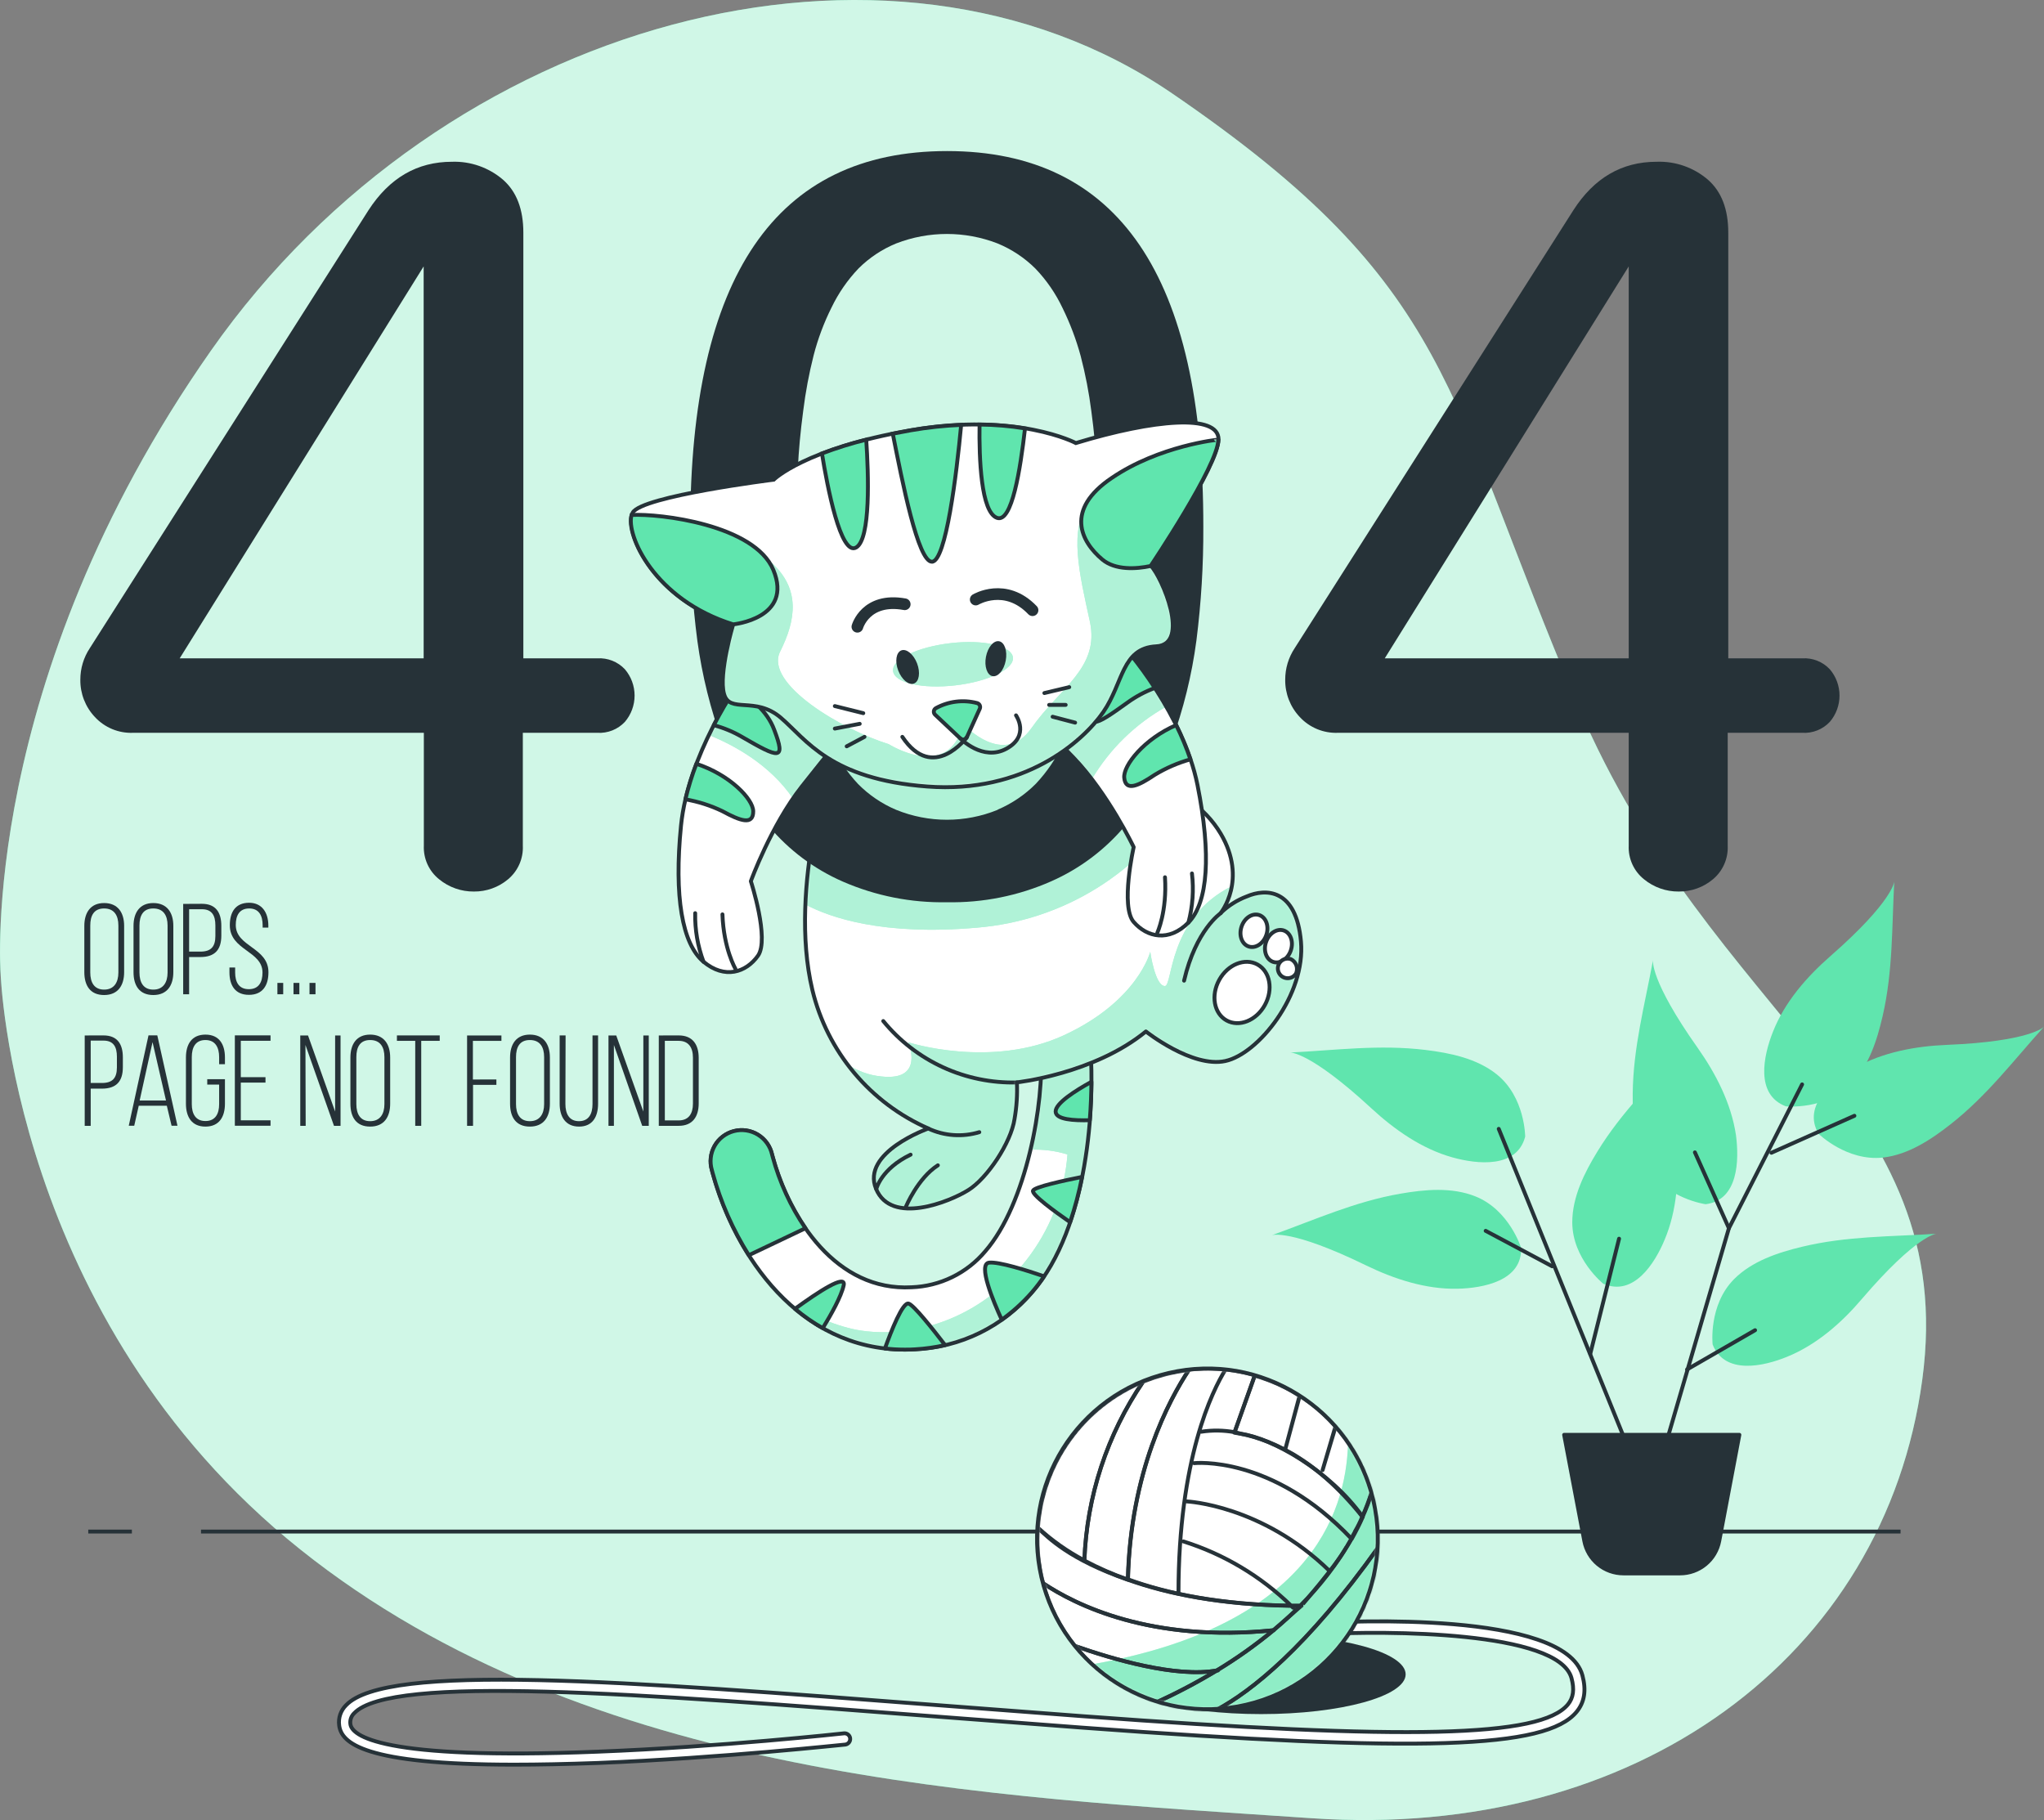 <svg width="584" height="520" viewBox="0 0 584 520" fill="none" xmlns="http://www.w3.org/2000/svg">
<rect x="0" y="0" width="584" height="520" fill="#808080" stroke="none"/>
<g clip-path="url(#clip0_17993_1389)">
<path d="M0.178 278.108C0.178 278.108 3.358 376.862 85.793 442.69C168.227 508.517 282.489 513.232 374.98 519.497C467.471 525.762 538.504 473.388 549.212 394.243C559.921 315.098 489.323 291.874 450.905 201.762C412.487 111.651 415.939 82.067 334.85 26.662C253.76 -28.742 126.793 5.273 60.258 100.208C-6.277 195.144 0.178 278.108 0.178 278.108Z" fill="#60E5AE"/>
<path opacity="0.7" d="M0.178 278.108C0.178 278.108 3.358 376.862 85.793 442.69C168.227 508.517 282.489 513.232 374.98 519.497C467.471 525.762 538.504 473.388 549.212 394.243C559.921 315.098 489.323 291.874 450.905 201.762C412.487 111.651 415.939 82.067 334.85 26.662C253.76 -28.742 126.793 5.273 60.258 100.208C-6.277 195.144 0.178 278.108 0.178 278.108Z" fill="white"/>
<path d="M37.68 437.58H25.219" stroke="#263238" stroke-width="1.11" stroke-miterlimit="10"/>
<path d="M543.014 437.58H57.43" stroke="#263238" stroke-width="1.11" stroke-miterlimit="10"/>
<path d="M360.314 489.736C383.123 489.736 401.613 484.65 401.613 478.376C401.613 472.101 383.123 467.015 360.314 467.015C337.506 467.015 319.016 472.101 319.016 478.376C319.016 484.65 337.506 489.736 360.314 489.736Z" fill="#263238"/>
<path d="M146.861 504.182C103.877 504.182 97.531 497.972 96.906 492.957C96.764 491.913 96.867 490.85 97.206 489.852C97.546 488.854 98.113 487.949 98.863 487.209C110.441 475.06 177.166 480.197 269.494 487.304C282.377 488.296 295.695 489.315 309.352 490.334C402.645 497.265 440.206 496.368 447.966 486.991C449.543 485.075 449.869 482.683 448.999 479.449C445.303 465.928 395.891 465.86 377.178 466.92C376.75 466.942 376.33 466.795 376.009 466.51C375.689 466.225 375.494 465.826 375.466 465.398C375.453 465.186 375.482 464.974 375.552 464.773C375.622 464.573 375.73 464.389 375.872 464.231C376.013 464.073 376.185 463.944 376.376 463.853C376.568 463.762 376.776 463.709 376.988 463.699C384.149 463.278 447.069 460.111 452.111 478.647C453.266 482.914 452.736 486.325 450.453 489.098C441.742 499.67 406.083 500.798 309.121 493.596C295.45 492.577 282.132 491.557 269.249 490.565C181.243 483.771 111.718 478.43 101.2 489.478C100.784 489.873 100.469 490.361 100.279 490.902C100.09 491.444 100.033 492.022 100.113 492.59C100.507 495.797 108.267 502.959 170.779 500.472C205.745 499.113 240.874 495.267 241.227 495.227C241.637 495.21 242.037 495.349 242.347 495.616C242.658 495.883 242.855 496.258 242.9 496.665C242.945 497.072 242.834 497.481 242.589 497.809C242.344 498.138 241.984 498.361 241.581 498.434C241.227 498.434 205.989 502.293 170.915 503.693C161.891 504.019 153.901 504.182 146.861 504.182Z" fill="white" stroke="#263238" stroke-width="1.11" stroke-miterlimit="10"/>
<path d="M355.983 487.07C382.162 480.988 398.454 454.835 392.372 428.656C386.289 402.477 360.136 386.185 333.956 392.268C307.777 398.35 291.486 424.503 297.568 450.682C303.65 476.861 329.804 493.153 355.983 487.07Z" fill="white"/>
<mask id="mask0_17993_1389" style="mask-type:luminance" maskUnits="userSpaceOnUse" x="296" y="390" width="98" height="99">
<path d="M355.983 487.07C382.162 480.988 398.454 454.835 392.372 428.656C386.289 402.477 360.136 386.185 333.956 392.268C307.777 398.35 291.486 424.503 297.568 450.682C303.65 476.861 329.804 493.153 355.983 487.07Z" fill="white"/>
</mask>
<g mask="url(#mask0_17993_1389)">
<path d="M344.957 488.35C353.813 488.356 362.503 485.944 370.089 481.375C377.675 476.806 383.871 470.253 388.007 462.423C392.143 454.592 394.064 445.781 393.561 436.939C393.059 428.098 390.152 419.561 385.155 412.25C384.625 433.449 372.925 464.746 312.07 475.508C321.029 483.771 332.77 488.356 344.957 488.35Z" fill="#60E5AE"/>
<path opacity="0.3" d="M344.957 488.35C353.813 488.356 362.503 485.944 370.089 481.375C377.675 476.806 383.871 470.253 388.007 462.423C392.143 454.592 394.064 445.781 393.561 436.939C393.059 428.098 390.152 419.561 385.155 412.25C384.625 433.449 372.925 464.746 312.07 475.508C321.029 483.771 332.77 488.356 344.957 488.35Z" fill="white"/>
<path d="M368.901 458.766C360.223 450.324 349.685 444.035 338.135 440.407M368.901 458.766H371.483C377.211 453.088 382.143 446.661 386.147 439.659C363.357 415.579 341.192 418.039 341.192 418.039C341.192 418.039 363.425 415.579 386.215 439.686C387.465 437.444 388.511 435.338 389.367 433.395C379.882 420.104 363.547 411.04 354.782 409.681L352.743 409.192M368.901 458.766C348.884 458.481 333.664 455.382 322.289 451.238C323.023 420.498 333.99 400.019 339.725 391.349C341.552 391.137 343.389 391.028 345.228 391.023C346.9 391.023 348.531 391.118 350.161 391.267M352.743 409.192C349.602 408.621 346.387 408.575 343.231 409.056M352.743 409.192L358.546 392.884C355.804 392.101 352.998 391.56 350.161 391.267M350.161 391.267C346.397 397.342 336.708 416.748 336.708 455.246M379.895 448.859C360.517 429.97 339.127 428.978 339.127 428.978" stroke="#263238" stroke-width="1.11" stroke-linecap="round" stroke-linejoin="round"/>
<path d="M322.235 451.319C322.969 420.58 333.936 400.1 339.671 391.43C335.184 391.934 330.788 393.059 326.611 394.773C316.312 409.883 310.494 427.596 309.828 445.87C313.819 448 317.967 449.822 322.235 451.319Z" stroke="#263238" stroke-width="1.11" stroke-linecap="round" stroke-linejoin="round"/>
<path d="M326.607 394.733C318.203 398.197 310.935 403.943 305.623 411.319C300.312 418.696 297.168 427.411 296.547 436.479C300.548 440.159 305.011 443.302 309.824 445.829C310.49 427.555 316.308 409.842 326.607 394.733Z" stroke="#263238" stroke-width="1.11" stroke-linecap="round" stroke-linejoin="round"/>
<path d="M389.298 433.395C390.357 431.054 391.265 428.649 392.016 426.192C389.984 419.261 386.443 412.866 381.647 407.466L377.883 420.023L381.579 407.466C378.578 404.099 375.125 401.163 371.319 398.742L367.174 414.247L371.346 398.809C367.367 396.264 363.036 394.318 358.49 393.034L352.688 409.341C361.575 410.619 375.314 415.851 389.298 433.395Z" stroke="#263238" stroke-width="1.11" stroke-linecap="round" stroke-linejoin="round"/>
<path d="M347.644 477.261C353.305 473.837 358.706 469.999 363.802 465.778C366.588 463.441 371.697 458.807 371.86 458.807C371.697 458.807 381.455 447.799 384.689 442.051C384.689 442.133 386.129 439.768 386.048 439.686C385.966 439.605 387.217 437.634 387.135 437.553C387.927 436.221 388.618 434.831 389.201 433.395C390.26 431.054 391.168 428.649 391.919 426.192C393.216 430.633 393.875 435.236 393.876 439.863C393.876 440.624 393.876 441.276 393.876 441.983C373.328 470.833 357.496 483.2 347.549 488.622C346.733 488.622 345.918 488.622 345.089 488.622C340.106 488.623 335.152 487.862 330.398 486.366C336.318 483.666 342.076 480.626 347.644 477.261ZM347.644 477.261H347.997" stroke="#263238" stroke-width="1.11" stroke-linecap="round" stroke-linejoin="round"/>
<path d="M393.878 441.983C373.331 470.834 357.499 483.2 347.633 488.5C359.747 487.89 371.198 482.785 379.75 474.183C388.302 465.581 393.339 454.1 393.878 441.983Z" stroke="#263238" stroke-width="1.11" stroke-linecap="round" stroke-linejoin="round"/>
<path d="M307.07 470.249C313.1 477.829 321.252 483.44 330.485 486.366C336.404 483.667 342.162 480.627 347.73 477.261C336.125 479.409 317.969 474.081 307.07 470.249Z" stroke="#263238" stroke-width="1.11" stroke-linecap="round" stroke-linejoin="round"/>
<path d="M347.728 477.261C353.39 473.837 358.791 469.999 363.887 465.778C328.839 469.366 307.218 458.508 298.031 452.338C299.765 458.872 302.843 464.972 307.068 470.249C317.967 474.081 336.123 479.409 347.728 477.261Z" stroke="#263238" stroke-width="1.11" stroke-linecap="round" stroke-linejoin="round"/>
<path d="M368.901 458.793H371.483C369.186 461.104 366.672 463.441 363.887 465.778C328.839 469.366 307.218 458.508 298.031 452.365C296.959 448.294 296.416 444.101 296.414 439.89C296.414 438.762 296.468 437.662 296.55 436.547C299.513 439.333 305.533 445.557 322.234 451.346C333.663 455.41 348.884 458.508 368.901 458.793ZM368.901 458.793C369.091 458.97 369.282 459.147 369.458 459.337" stroke="#263238" stroke-width="1.11" stroke-linecap="round" stroke-linejoin="round"/>
</g>
<path d="M355.983 487.07C382.162 480.988 398.454 454.835 392.372 428.656C386.289 402.477 360.136 386.185 333.956 392.268C307.777 398.35 291.486 424.503 297.568 450.682C303.65 476.861 329.804 493.153 355.983 487.07Z" stroke="#263238" stroke-width="1.11" stroke-linecap="round" stroke-linejoin="round"/>
<path d="M434.598 356.519C434.598 356.519 431.269 345.715 421.566 341.829C414.771 339.111 407.066 339.845 400.067 341.054C387.048 343.324 375.687 348.501 363.375 352.918C363.375 352.918 368.648 350.975 390.269 361.52C398.232 365.393 407.337 368.41 416.442 368.206C423.74 368.043 434.965 365.95 434.598 356.519Z" fill="#60E5AE"/>
<path d="M435.765 324.76C435.765 324.76 435.765 313.44 427.612 306.931C421.931 302.392 414.294 300.829 407.227 299.973C394.113 298.383 381.733 300.055 368.633 300.721C368.633 300.721 374.245 300.395 391.898 316.729C398.408 322.736 406.249 328.253 415.001 330.685C422.04 332.642 433.374 333.893 435.765 324.76Z" fill="#60E5AE"/>
<path d="M458.066 366.765C458.066 366.765 449.246 359.685 449.219 349.235C449.219 341.965 452.711 335.02 456.421 328.973C463.325 317.694 472.321 309.051 480.991 299.199C480.991 299.199 477.241 303.384 479.062 327.37C479.741 336.203 479.17 345.783 475.623 354.168C472.838 360.908 466.763 370.57 458.066 366.765Z" fill="#60E5AE"/>
<path d="M489.322 384.133C489.322 384.133 488.072 372.894 495.438 365.474C500.548 360.324 507.954 357.878 514.844 356.22C527.7 353.122 540.175 353.353 553.262 352.497C553.262 352.497 547.663 352.809 532.007 371.073C526.245 377.868 519.084 384.187 510.645 387.625C503.918 390.384 492.801 392.925 489.322 384.133Z" fill="#60E5AE"/>
<path d="M487.322 344.057C487.322 344.057 476.111 342.522 470.73 333.566C466.979 327.342 466.422 319.569 466.49 312.476C466.625 299.267 469.914 287.213 472.292 274.316C472.292 274.316 471.219 279.834 485.107 299.47C490.217 306.714 494.62 315.221 495.979 324.244C496.944 331.487 496.686 342.889 487.322 344.057Z" fill="#60E5AE"/>
<path d="M519.587 323.932C519.587 323.932 527.646 331.868 538.028 330.726C545.244 329.897 551.74 325.59 557.312 321.214C567.694 313.06 575.237 303.085 584.002 293.342C584.002 293.342 580.292 297.541 556.252 298.533C547.405 298.9 537.96 300.571 530.038 305.083C523.678 308.643 514.804 315.805 519.587 323.932Z" fill="#60E5AE"/>
<path d="M510.25 316.09C510.25 316.09 521.503 317.218 528.841 309.785C533.951 304.607 536.315 297.187 537.905 290.27C540.868 277.401 540.515 264.913 541.221 251.826C541.221 251.826 540.977 257.425 522.862 273.27C516.203 279.1 509.884 286.33 506.554 294.796C503.85 301.604 501.417 312.747 510.25 316.09Z" fill="#60E5AE"/>
<path d="M470.053 425.635L450.634 377.814L428.211 322.532" stroke="#263238" stroke-width="1.11" stroke-linecap="round" stroke-linejoin="round"/>
<path d="M474.539 417.413L493.972 350.92L514.887 309.826" stroke="#263238" stroke-width="1.11" stroke-linecap="round" stroke-linejoin="round"/>
<path d="M482.016 391.267L501.449 380.056" stroke="#263238" stroke-width="1.11" stroke-linecap="round" stroke-linejoin="round"/>
<path d="M493.974 350.92L484.258 329.245" stroke="#263238" stroke-width="1.11" stroke-linecap="round" stroke-linejoin="round"/>
<path d="M506.117 329.354L529.831 318.795" stroke="#263238" stroke-width="1.11" stroke-linecap="round" stroke-linejoin="round"/>
<path d="M454.367 386.783L462.589 353.91" stroke="#263238" stroke-width="1.11" stroke-linecap="round" stroke-linejoin="round"/>
<path d="M443.475 361.792L424.477 351.667" stroke="#263238" stroke-width="1.11" stroke-linecap="round" stroke-linejoin="round"/>
<path d="M480.03 449.539H463.831C461.183 449.538 458.618 448.613 456.579 446.923C454.54 445.234 453.154 442.886 452.66 440.284L446.898 409.939H496.963L491.214 440.284C490.718 442.887 489.329 445.235 487.288 446.924C485.246 448.614 482.68 449.538 480.03 449.539Z" fill="#263238" stroke="#263238" stroke-width="1.11" stroke-linecap="round" stroke-linejoin="round"/>
<path d="M24.094 264.546C24.094 260.782 25.833 258.009 29.747 258.009C33.661 258.009 35.468 260.727 35.468 264.546V277.755C35.468 281.519 33.729 284.291 29.747 284.291C25.765 284.291 24.094 281.573 24.094 277.755V264.546ZM25.793 277.863C25.793 280.676 26.907 282.742 29.747 282.742C32.587 282.742 33.824 280.676 33.824 277.863V264.437C33.824 261.624 32.682 259.558 29.747 259.558C26.812 259.558 25.793 261.624 25.793 264.437V277.863Z" fill="#263238"/>
<path d="M38.148 264.546C38.148 260.782 39.888 258.009 43.802 258.009C47.715 258.009 49.523 260.727 49.523 264.546V277.755C49.523 281.519 47.783 284.291 43.802 284.291C39.82 284.291 38.148 281.573 38.148 277.755V264.546ZM39.847 277.863C39.847 280.676 40.962 282.742 43.802 282.742C46.642 282.742 47.879 280.676 47.879 277.863V264.437C47.879 261.624 46.737 259.558 43.802 259.558C40.866 259.558 39.847 261.624 39.847 264.437V277.863Z" fill="#263238"/>
<path d="M57.69 258.227C61.686 258.227 63.235 260.741 63.235 264.505V267.318C63.235 271.395 61.346 273.433 57.255 273.433H54.035V284.074H52.336V258.254L57.69 258.227ZM57.255 271.884C60.245 271.884 61.536 270.525 61.536 267.427V264.396C61.536 261.597 60.571 259.776 57.69 259.776H54.035V271.884H57.255Z" fill="#263238"/>
<path d="M76.671 264.464V265.021H75.04V264.355C75.04 261.638 74.007 259.558 71.208 259.558C68.409 259.558 67.362 261.556 67.362 264.274C67.362 270.539 76.698 270.647 76.698 277.782C76.698 281.505 75.081 284.237 71.126 284.237C67.172 284.237 65.555 281.519 65.555 277.782V276.423H67.185V277.863C67.185 280.581 68.245 282.62 71.086 282.62C73.926 282.62 74.999 280.622 74.999 277.863C74.999 271.653 65.663 271.544 65.663 264.355C65.663 260.482 67.362 257.968 71.099 257.928C74.836 257.887 76.671 260.741 76.671 264.464Z" fill="#263238"/>
<path d="M80.916 280.826V284.074H79.258V280.826H80.916Z" fill="#263238"/>
<path d="M85.531 280.826V284.074H83.859V280.826H85.531Z" fill="#263238"/>
<path d="M90.142 280.826V284.074H88.43V280.826H90.142Z" fill="#263238"/>
<path d="M29.557 295.829C33.553 295.829 35.102 298.329 35.102 302.093V304.906C35.102 308.983 33.213 311.035 29.123 311.035H25.915V321.662H24.203V295.842L29.557 295.829ZM29.123 309.418C32.112 309.418 33.403 308.059 33.403 304.947V301.917C33.403 299.117 32.438 297.31 29.557 297.31H25.915V309.418H29.123Z" fill="#263238"/>
<path d="M39.643 315.914L38.352 321.635H36.789L42.429 295.815H44.943L50.705 321.635H49.02L47.661 315.914H39.643ZM39.901 314.432H47.43L43.584 297.745L39.901 314.432Z" fill="#263238"/>
<path d="M64.269 302.134V304.05H62.611V302.025C62.611 299.308 61.551 297.147 58.697 297.147C55.843 297.147 54.797 299.253 54.797 302.025V315.465C54.797 318.183 55.856 320.29 58.697 320.29C61.537 320.29 62.611 318.224 62.611 315.465V309.88H59.213V308.331H64.269V315.343C64.269 319.08 62.638 321.88 58.697 321.88C54.756 321.88 53.125 319.08 53.125 315.343V302.134C53.125 298.411 54.742 295.598 58.697 295.598C62.651 295.598 64.269 298.411 64.269 302.134Z" fill="#263238"/>
<path d="M75.853 307.76V309.309H68.8V320.086H77.294V321.635H67.102V295.815H77.294V297.364H68.8V307.76H75.853Z" fill="#263238"/>
<path d="M87.338 321.662H85.789V295.842H88.004L95.75 317.585V295.842H97.299V321.662H95.424L87.27 298.56L87.338 321.662Z" fill="#263238"/>
<path d="M100.117 302.134C100.117 298.37 101.843 295.598 105.757 295.598C109.671 295.598 111.478 298.316 111.478 302.134V315.343C111.478 319.107 109.752 321.88 105.757 321.88C101.762 321.88 100.117 319.162 100.117 315.343V302.134ZM101.816 315.465C101.816 318.265 102.917 320.33 105.757 320.33C108.597 320.33 109.834 318.265 109.834 315.465V302.025C109.834 299.212 108.692 297.147 105.757 297.147C102.822 297.147 101.816 299.212 101.816 302.025V315.465Z" fill="#263238"/>
<path d="M118.638 321.662V297.378H113.406V295.829H125.637V297.378H120.351V321.662H118.638Z" fill="#263238"/>
<path d="M141.824 308.413V309.962H135.152V321.662H133.453V295.842H143.265V297.391H135.111V308.426L141.824 308.413Z" fill="#263238"/>
<path d="M145.734 302.134C145.734 298.37 147.474 295.598 151.388 295.598C155.301 295.598 157.109 298.316 157.109 302.134V315.343C157.109 319.107 155.369 321.88 151.388 321.88C147.406 321.88 145.734 319.162 145.734 315.343V302.134ZM147.433 315.465C147.433 318.265 148.547 320.33 151.388 320.33C154.228 320.33 155.465 318.265 155.465 315.465V302.025C155.465 299.212 154.323 297.147 151.388 297.147C148.452 297.147 147.433 299.212 147.433 302.025V315.465Z" fill="#263238"/>
<path d="M161.543 315.425C161.543 318.142 162.576 320.33 165.416 320.33C168.256 320.33 169.289 318.197 169.289 315.425V295.829H170.879V315.343C170.879 319.039 169.33 321.88 165.443 321.88C161.556 321.88 159.898 319.039 159.898 315.343V295.829H161.597L161.543 315.425Z" fill="#263238"/>
<path d="M175.401 321.662H173.852V295.842H176.067L183.813 317.585V295.842H185.362V321.662H183.487L175.401 298.56V321.662Z" fill="#263238"/>
<path d="M193.907 295.829C197.902 295.829 199.628 298.438 199.628 302.243V315.234C199.628 319.039 197.902 321.662 193.907 321.662H188.227V295.842L193.907 295.829ZM193.907 320.113C196.788 320.113 197.984 318.156 197.984 315.316V302.175C197.984 299.335 196.774 297.378 193.907 297.378H189.952V320.113H193.907Z" fill="#263238"/>
<path d="M258.505 385.6C228.255 385.6 210.072 358.761 203.617 335.156L203.399 334.327C203.055 333.183 202.946 331.981 203.077 330.793C203.209 329.605 203.578 328.456 204.164 327.414C204.75 326.372 205.54 325.459 206.486 324.73C207.433 324 208.517 323.469 209.674 323.169C210.831 322.868 212.036 322.803 213.218 322.979C214.4 323.155 215.535 323.567 216.554 324.192C217.573 324.816 218.456 325.64 219.149 326.613C219.843 327.586 220.333 328.689 220.59 329.857L220.753 330.468C225.659 348.433 239.018 368.967 260.449 367.785C264.478 367.642 268.432 366.655 272.056 364.887C275.679 363.12 278.892 360.612 281.485 357.525C293.24 344.044 298.499 314.731 297.331 299.946C297.22 298.997 297.302 298.036 297.571 297.12C297.841 296.203 298.292 295.35 298.898 294.612C299.504 293.874 300.253 293.266 301.1 292.823C301.947 292.381 302.874 292.114 303.826 292.038C304.778 291.962 305.736 292.079 306.642 292.382C307.548 292.685 308.384 293.167 309.099 293.8C309.815 294.432 310.395 295.203 310.806 296.065C311.217 296.928 311.45 297.864 311.491 298.818C312.85 315.275 311.056 350.648 294.871 369.198C290.728 374.076 285.621 378.043 279.869 380.849C274.118 383.656 267.848 385.241 261.454 385.505C260.462 385.573 259.47 385.6 258.505 385.6Z" fill="white"/>
<mask id="mask1_17993_1389" style="mask-type:luminance" maskUnits="userSpaceOnUse" x="203" y="292" width="109" height="94">
<path d="M258.505 385.6C228.255 385.6 210.072 358.761 203.617 335.156L203.399 334.327C203.055 333.183 202.946 331.981 203.077 330.793C203.209 329.605 203.578 328.456 204.164 327.414C204.75 326.372 205.54 325.459 206.486 324.73C207.433 324 208.517 323.469 209.674 323.169C210.831 322.868 212.036 322.803 213.218 322.979C214.4 323.155 215.535 323.567 216.554 324.192C217.573 324.816 218.456 325.64 219.149 326.613C219.843 327.586 220.333 328.689 220.59 329.857L220.753 330.468C225.659 348.433 239.018 368.967 260.449 367.785C264.478 367.642 268.432 366.655 272.056 364.887C275.679 363.12 278.892 360.612 281.485 357.525C293.24 344.044 298.499 314.731 297.331 299.946C297.22 298.997 297.302 298.036 297.571 297.12C297.841 296.203 298.292 295.35 298.898 294.612C299.504 293.874 300.253 293.266 301.1 292.823C301.947 292.381 302.874 292.114 303.826 292.038C304.778 291.962 305.736 292.079 306.642 292.382C307.548 292.685 308.384 293.167 309.099 293.8C309.815 294.432 310.395 295.203 310.806 296.065C311.217 296.928 311.45 297.864 311.491 298.818C312.85 315.275 311.056 350.648 294.871 369.198C290.728 374.076 285.621 378.043 279.869 380.849C274.118 383.656 267.848 385.241 261.454 385.505C260.462 385.573 259.47 385.6 258.505 385.6Z" fill="white"/>
</mask>
<g mask="url(#mask1_17993_1389)">
<path d="M303.842 292.295C301.965 292.448 300.224 293.339 299.004 294.774C297.783 296.208 297.182 298.069 297.332 299.946C297.903 307.162 296.938 317.83 294.438 328.484C298.009 328.333 301.58 328.793 304.997 329.843C304.189 340.067 300.598 349.875 294.615 358.204C281.419 376.536 261.633 382.393 246.235 380.192C239.346 379.213 231.436 375.599 224.805 371.889C233.821 380.682 245.912 385.611 258.507 385.628C259.472 385.628 260.464 385.628 261.456 385.546C267.85 385.282 274.12 383.697 279.871 380.89C285.622 378.083 290.73 374.116 294.873 369.239C311.058 350.689 312.797 315.316 311.493 298.859C311.426 297.924 311.174 297.012 310.753 296.175C310.331 295.337 309.748 294.592 309.036 293.982C308.325 293.371 307.499 292.908 306.608 292.619C305.716 292.329 304.776 292.219 303.842 292.295Z" fill="#60E5AE"/>
<path opacity="0.5" d="M303.842 292.295C301.965 292.448 300.224 293.339 299.004 294.774C297.783 296.208 297.182 298.069 297.332 299.946C297.903 307.162 296.938 317.83 294.438 328.484C298.009 328.333 301.58 328.793 304.997 329.843C304.189 340.067 300.598 349.875 294.615 358.204C281.419 376.536 261.633 382.393 246.235 380.192C239.346 379.213 231.436 375.599 224.805 371.889C233.821 380.682 245.912 385.611 258.507 385.628C259.472 385.628 260.464 385.628 261.456 385.546C267.85 385.282 274.12 383.697 279.871 380.89C285.622 378.083 290.73 374.116 294.873 369.239C311.058 350.689 312.797 315.316 311.493 298.859C311.426 297.924 311.174 297.012 310.753 296.175C310.331 295.337 309.748 294.592 309.036 293.982C308.325 293.371 307.499 292.908 306.608 292.619C305.716 292.329 304.776 292.219 303.842 292.295Z" fill="white"/>
</g>
<path d="M258.505 385.6C228.255 385.6 210.072 358.761 203.617 335.156L203.399 334.327C203.055 333.183 202.946 331.981 203.077 330.793C203.209 329.605 203.578 328.456 204.164 327.414C204.75 326.372 205.54 325.459 206.486 324.73C207.433 324 208.517 323.469 209.674 323.169C210.831 322.868 212.036 322.803 213.218 322.979C214.4 323.155 215.535 323.567 216.554 324.192C217.573 324.816 218.456 325.64 219.149 326.613C219.843 327.586 220.333 328.689 220.59 329.857L220.753 330.468C225.659 348.433 239.018 368.967 260.449 367.785C264.478 367.642 268.432 366.655 272.056 364.887C275.679 363.12 278.892 360.612 281.485 357.525C293.24 344.044 298.499 314.731 297.331 299.946C297.22 298.997 297.302 298.036 297.571 297.12C297.841 296.203 298.292 295.35 298.898 294.612C299.504 293.874 300.253 293.266 301.1 292.823C301.947 292.381 302.874 292.114 303.826 292.038C304.778 291.962 305.736 292.079 306.642 292.382C307.548 292.685 308.384 293.167 309.099 293.8C309.815 294.432 310.395 295.203 310.806 296.065C311.217 296.928 311.45 297.864 311.491 298.818C312.85 315.275 311.056 350.648 294.871 369.198C290.728 374.076 285.621 378.043 279.869 380.849C274.118 383.656 267.848 385.241 261.454 385.505C260.462 385.573 259.47 385.6 258.505 385.6Z" stroke="#263238" stroke-width="1.11" stroke-linecap="round" stroke-linejoin="round"/>
<path d="M241.056 367.214C241.777 363.885 233.813 369.089 227.141 373.941C229.609 376.027 232.266 377.878 235.077 379.472C237.455 375.599 240.363 370.421 241.056 367.214Z" fill="#60E5AE" stroke="#263238" stroke-width="1.11" stroke-linecap="round" stroke-linejoin="round"/>
<path d="M258.503 385.601C259.468 385.601 260.46 385.601 261.452 385.519C264.339 385.357 267.207 384.953 270.027 384.31C266.276 379.417 261.112 372.949 259.631 372.46C257.932 371.889 254.657 380.219 252.836 385.274C254.717 385.494 256.609 385.603 258.503 385.601Z" fill="#60E5AE" stroke="#263238" stroke-width="1.11" stroke-linecap="round" stroke-linejoin="round"/>
<path d="M220.753 330.468L220.59 329.857C220.333 328.69 219.843 327.586 219.149 326.613C218.456 325.64 217.573 324.816 216.554 324.192C215.535 323.567 214.4 323.155 213.218 322.979C212.036 322.803 210.831 322.868 209.674 323.169C208.517 323.47 207.433 324.001 206.486 324.73C205.54 325.459 204.75 326.372 204.164 327.414C203.578 328.456 203.209 329.605 203.077 330.793C202.946 331.981 203.055 333.183 203.399 334.328L203.617 335.157C205.883 343.446 209.363 351.355 213.945 358.625L230.13 350.92C225.886 344.673 222.717 337.761 220.753 330.468Z" fill="#60E5AE" stroke="#263238" stroke-width="1.11" stroke-linecap="round" stroke-linejoin="round"/>
<path d="M294.87 369.198C296.114 367.758 297.266 366.242 298.322 364.659C293.185 362.906 285.493 360.487 282.639 360.745C279.255 361.058 283.849 371.929 286.213 377.053C289.396 374.782 292.302 372.146 294.87 369.198Z" fill="#60E5AE" stroke="#263238" stroke-width="1.11" stroke-linecap="round" stroke-linejoin="round"/>
<path d="M295.156 340.157C294.613 341.245 301.258 346.082 305.743 349.194C307.165 344.961 308.309 340.64 309.167 336.257C303.731 337.344 295.686 339.098 295.156 340.157Z" fill="#60E5AE" stroke="#263238" stroke-width="1.11" stroke-linecap="round" stroke-linejoin="round"/>
<path d="M311.367 320.059C311.666 316.186 311.815 312.489 311.829 309.092C307.154 311.66 301.609 315.221 301.609 317.558C301.609 319.896 306.801 320.181 311.367 320.059Z" fill="#60E5AE" stroke="#263238" stroke-width="1.11" stroke-linecap="round" stroke-linejoin="round"/>
<path d="M238.198 214.917C238.198 214.917 225.002 253.131 232.11 282.864C234.215 291.565 238.301 299.662 244.051 306.524C249.8 313.386 257.057 318.827 265.255 322.423C265.255 322.423 245.971 329.218 250.306 339.668C254.641 350.119 271.275 343.392 276.684 340.008C282.092 336.624 288.846 326.486 289.866 319.719C290.47 316.261 290.698 312.748 290.545 309.241C290.545 309.241 312.52 306.877 327.4 294.701C327.4 294.701 340.596 305.178 350.068 303.153C359.54 301.129 373.061 284.21 371.702 269.003C370.343 253.797 361.578 253.81 356.224 256.12C353.444 257.171 350.91 258.781 348.777 260.849C348.777 260.849 356.55 251.337 348.777 238.196C346.482 234.341 343.341 231.059 339.59 228.599C335.839 226.139 331.578 224.564 327.128 223.995C327.128 223.995 323.051 202.347 310.902 194.234C298.753 186.121 255.443 177.723 238.198 214.917Z" fill="white"/>
<mask id="mask2_17993_1389" style="mask-type:luminance" maskUnits="userSpaceOnUse" x="230" y="187" width="142" height="159">
<path d="M238.198 214.917C238.198 214.917 225.002 253.131 232.11 282.864C234.215 291.565 238.301 299.662 244.051 306.524C249.8 313.386 257.057 318.827 265.255 322.423C265.255 322.423 245.971 329.218 250.306 339.668C254.641 350.119 271.275 343.392 276.684 340.008C282.092 336.624 288.846 326.486 289.866 319.719C290.47 316.261 290.698 312.748 290.545 309.241C290.545 309.241 312.52 306.877 327.4 294.701C327.4 294.701 340.596 305.178 350.068 303.153C359.54 301.129 373.061 284.21 371.702 269.003C370.343 253.797 361.578 253.81 356.224 256.12C353.444 257.171 350.91 258.781 348.777 260.849C348.777 260.849 356.55 251.337 348.777 238.196C346.482 234.341 343.341 231.059 339.59 228.599C335.839 226.139 331.578 224.564 327.128 223.995C327.128 223.995 323.051 202.347 310.902 194.234C298.753 186.121 255.443 177.723 238.198 214.917Z" fill="white"/>
</mask>
<g mask="url(#mask2_17993_1389)">
<path d="M338.667 228.058C332.394 238.523 323.713 247.339 313.346 253.772C302.979 260.206 291.225 264.072 279.063 265.049C252.156 267.413 237.071 262.113 230.141 258.431C230.982 243.645 233.722 229.03 238.294 214.944C255.54 177.75 298.823 186.203 310.999 194.316C323.175 202.428 327.225 224.076 327.225 224.076C331.276 224.585 335.175 225.942 338.667 228.058ZM356.225 256.12C353.446 257.171 350.911 258.781 348.778 260.849C350.424 258.581 351.509 255.954 351.944 253.185C333.666 262.29 335.093 281.723 332.824 281.723C330.024 281.723 328.638 271.952 328.638 271.952C328.638 271.952 325.146 285.908 304.177 295.693C283.208 305.477 259.494 297.786 259.494 297.786C259.494 297.786 264.386 308.956 251.816 307.556C248.288 307.219 244.906 305.984 241.991 303.969C248.019 312.005 256.024 318.344 265.229 322.369C265.229 322.369 245.945 329.164 250.28 339.614C254.616 350.064 271.249 343.337 276.658 339.954C282.067 336.57 288.821 326.432 289.84 319.665C290.444 316.207 290.672 312.694 290.519 309.187C290.519 309.187 312.494 306.823 327.374 294.646C327.374 294.646 340.57 305.124 350.042 303.099C359.514 301.074 373.035 284.155 371.676 268.949C370.317 253.742 361.579 253.81 356.225 256.12Z" fill="#60E5AE"/>
<path opacity="0.5" d="M338.667 228.058C332.394 238.523 323.713 247.339 313.346 253.772C302.979 260.206 291.225 264.072 279.063 265.049C252.156 267.413 237.071 262.113 230.141 258.431C230.982 243.645 233.722 229.03 238.294 214.944C255.54 177.75 298.823 186.203 310.999 194.316C323.175 202.428 327.225 224.076 327.225 224.076C331.276 224.585 335.175 225.942 338.667 228.058ZM356.225 256.12C353.446 257.171 350.911 258.781 348.778 260.849C350.424 258.581 351.509 255.954 351.944 253.185C333.666 262.29 335.093 281.723 332.824 281.723C330.024 281.723 328.638 271.952 328.638 271.952C328.638 271.952 325.146 285.908 304.177 295.693C283.208 305.477 259.494 297.786 259.494 297.786C259.494 297.786 264.386 308.956 251.816 307.556C248.288 307.219 244.906 305.984 241.991 303.969C248.019 312.005 256.024 318.344 265.229 322.369C265.229 322.369 245.945 329.164 250.28 339.614C254.616 350.064 271.249 343.337 276.658 339.954C282.067 336.57 288.821 326.432 289.84 319.665C290.444 316.207 290.672 312.694 290.519 309.187C290.519 309.187 312.494 306.823 327.374 294.646C327.374 294.646 340.57 305.124 350.042 303.099C359.514 301.074 373.035 284.155 371.676 268.949C370.317 253.742 361.579 253.81 356.225 256.12Z" fill="white"/>
<path d="M290.614 309.269C283.321 309.463 276.08 307.982 269.449 304.941C262.817 301.9 256.971 297.378 252.359 291.725" stroke="#263238" stroke-width="1.11" stroke-linecap="round" stroke-linejoin="round"/>
</g>
<path d="M238.198 214.917C238.198 214.917 225.002 253.131 232.11 282.864C234.215 291.565 238.301 299.662 244.051 306.524C249.8 313.386 257.057 318.827 265.255 322.423C265.255 322.423 245.971 329.218 250.306 339.668C254.641 350.119 271.275 343.392 276.684 340.008C282.092 336.624 288.846 326.486 289.866 319.719C290.47 316.261 290.698 312.748 290.545 309.241C290.545 309.241 312.52 306.877 327.4 294.701C327.4 294.701 340.596 305.178 350.068 303.153C359.54 301.129 373.061 284.21 371.702 269.003C370.343 253.797 361.578 253.81 356.224 256.12C353.444 257.171 350.91 258.781 348.777 260.849C348.777 260.849 356.55 251.337 348.777 238.196C346.482 234.341 343.341 231.059 339.59 228.599C335.839 226.139 331.578 224.564 327.128 223.995C327.128 223.995 323.051 202.347 310.902 194.234C298.753 186.121 255.443 177.723 238.198 214.917Z" stroke="#263238" stroke-width="1.11" stroke-linecap="round" stroke-linejoin="round"/>
<path d="M348.782 260.904C348.782 260.904 341.675 265.647 338.305 280.187" stroke="#263238" stroke-width="1.11" stroke-linecap="round" stroke-linejoin="round"/>
<path d="M361.811 267.128C360.982 269.601 358.712 271.082 356.755 270.416C354.798 269.75 353.901 267.209 354.73 264.736C355.559 262.263 357.829 260.781 359.786 261.447C361.743 262.113 362.653 264.654 361.811 267.128Z" fill="white" stroke="#263238" stroke-width="1.11" stroke-linecap="round" stroke-linejoin="round"/>
<path d="M368.809 271.531C367.98 274.004 365.71 275.485 363.753 274.819C361.796 274.154 360.886 271.612 361.728 269.139C362.571 266.666 364.827 265.185 366.784 265.85C368.741 266.516 369.651 269.058 368.809 271.531Z" fill="white" stroke="#263238" stroke-width="1.11" stroke-linecap="round" stroke-linejoin="round"/>
<path d="M370.305 278.122C370.034 278.576 369.639 278.945 369.167 279.185C368.694 279.424 368.164 279.525 367.637 279.475C367.109 279.424 366.607 279.226 366.188 278.902C365.769 278.578 365.451 278.141 365.27 277.644C365.089 277.146 365.053 276.607 365.166 276.089C365.279 275.572 365.537 275.097 365.909 274.721C366.281 274.344 366.753 274.08 367.269 273.961C367.785 273.841 368.324 273.87 368.824 274.045C369.546 274.406 370.102 275.03 370.377 275.788C370.653 276.546 370.627 277.382 370.305 278.122Z" fill="white" stroke="#263238" stroke-width="1.11" stroke-linecap="round" stroke-linejoin="round"/>
<path d="M361.378 287.172C358.932 291.589 354.039 293.546 350.438 291.548C346.837 289.55 345.913 284.373 348.359 279.956C350.805 275.54 355.697 273.583 359.299 275.58C362.9 277.578 363.824 282.756 361.378 287.172Z" fill="white" stroke="#263238" stroke-width="1.11" stroke-linecap="round" stroke-linejoin="round"/>
<path d="M265.258 322.45C269.815 324.564 274.991 324.927 279.799 323.47" stroke="#263238" stroke-width="1.11" stroke-linecap="round" stroke-linejoin="round"/>
<path d="M250.375 339.695C250.375 339.695 251.734 333.947 260.173 329.897" stroke="#263238" stroke-width="1.11" stroke-linecap="round" stroke-linejoin="round"/>
<path d="M258.828 344.778C258.828 344.778 262.212 336.624 267.96 332.941" stroke="#263238" stroke-width="1.11" stroke-linecap="round" stroke-linejoin="round"/>
<path d="M125.474 251.228C124.037 250.081 122.891 248.61 122.131 246.936C121.37 245.261 121.016 243.431 121.099 241.593V209.373H37.984C35.954 209.449 33.932 209.085 32.055 208.306C30.179 207.528 28.493 206.352 27.113 204.861C24.394 201.985 22.903 198.164 22.954 194.207C22.943 190.992 23.89 187.846 25.672 185.17L105.28 60.066C111.26 50.834 119.205 46.218 129.116 46.218C134.445 46.037 139.648 47.86 143.698 51.328C147.585 54.725 149.528 59.776 149.528 66.48V188.092H170.674C172.134 188.004 173.596 188.238 174.956 188.778C176.316 189.318 177.54 190.151 178.542 191.217C180.33 193.313 181.312 195.977 181.312 198.732C181.312 201.487 180.33 204.151 178.542 206.247C177.54 207.313 176.316 208.146 174.956 208.686C173.596 209.226 172.134 209.461 170.674 209.373H149.379V241.593C149.467 243.417 149.131 245.236 148.398 246.907C147.664 248.579 146.553 250.058 145.152 251.228C142.417 253.522 138.951 254.76 135.381 254.721C131.772 254.749 128.268 253.514 125.474 251.228ZM121.044 188.092V76.115L51.343 188.092H121.044Z" fill="#263238"/>
<path d="M240.81 251.88C232.664 248.325 225.45 242.935 219.732 236.13C213.989 228.941 209.505 220.831 206.469 212.145C203.028 202.761 200.608 193.034 199.253 183.131C197.838 172.35 197.157 161.485 197.214 150.612C197.214 78.977 221.676 43.16 270.598 43.16C319.521 43.16 343.923 78.977 343.805 150.612C343.854 161.433 343.196 172.246 341.835 182.982C340.524 192.886 338.126 202.616 334.687 211.995C331.651 220.682 327.166 228.791 321.423 235.981C315.698 242.794 308.488 248.206 300.346 251.799C290.985 255.937 280.831 257.978 270.598 257.778C260.36 257.984 250.198 255.972 240.81 251.88ZM285.058 231.32C289.151 229.573 292.866 227.049 295.997 223.886C299.167 220.511 301.774 216.647 303.716 212.444C305.859 207.99 307.592 203.351 308.894 198.583C310.264 193.387 311.263 188.101 311.883 182.764C312.617 176.876 313.106 171.481 313.351 166.579C313.596 161.678 313.713 156.356 313.704 150.612C313.704 144.587 313.587 139.025 313.351 133.924C313.116 128.823 312.604 123.351 311.815 117.508C311.139 112.175 310.117 106.891 308.758 101.69C307.472 96.969 305.738 92.383 303.58 87.992C301.623 83.855 299.012 80.06 295.848 76.753C292.735 73.654 289.041 71.202 284.976 69.537C275.684 65.95 265.39 65.95 256.098 69.537C252.063 71.182 248.396 73.611 245.308 76.685C242.167 79.978 239.562 83.742 237.589 87.842C235.412 92.194 233.699 96.762 232.479 101.472C231.153 106.705 230.154 112.015 229.49 117.372C228.701 123.297 228.189 128.814 227.954 133.924C227.718 139.034 227.596 144.596 227.587 150.612C227.587 156.347 227.709 161.692 227.954 166.647C228.199 171.603 228.683 177.039 229.408 182.955C230.035 188.291 231.034 193.576 232.398 198.773C233.681 203.539 235.396 208.179 237.521 212.634C239.444 216.812 242.027 220.653 245.172 224.008C248.279 227.151 251.973 229.653 256.044 231.374C265.344 235.16 275.757 235.16 285.058 231.374V231.32Z" fill="#263238"/>
<path d="M469.724 251.228C468.287 250.081 467.141 248.61 466.381 246.936C465.62 245.261 465.266 243.43 465.349 241.593V209.373H382.235C380.204 209.449 378.182 209.085 376.305 208.306C374.429 207.527 372.743 206.352 371.363 204.861C368.644 201.985 367.153 198.164 367.204 194.207C367.193 190.991 368.14 187.846 369.922 185.17L449.53 60.065C455.455 50.834 463.378 46.218 473.298 46.218C478.655 46.016 483.891 47.84 487.962 51.327C491.848 54.725 493.792 59.776 493.792 66.48V188.092H514.937C516.398 188.004 517.86 188.238 519.219 188.778C520.579 189.318 521.803 190.151 522.805 191.217C524.594 193.313 525.576 195.977 525.576 198.732C525.576 201.487 524.594 204.151 522.805 206.247C521.803 207.313 520.579 208.146 519.219 208.686C517.86 209.226 516.398 209.461 514.937 209.373H493.629V241.593C493.717 243.417 493.381 245.236 492.648 246.907C491.914 248.579 490.803 250.058 489.402 251.228C486.667 253.522 483.201 254.76 479.631 254.721C476.022 254.749 472.517 253.513 469.724 251.228ZM465.349 188.092V76.115L395.647 188.092H465.349Z" fill="#263238"/>
<path d="M210.802 195.647C210.802 195.647 196.601 215.597 194.576 235.886C192.551 256.175 194.916 269.696 201.004 274.779C207.092 279.861 213.167 277.823 216.551 273.08C219.934 268.337 214.526 251.772 214.526 251.772C214.526 251.772 220.274 235.886 229.067 224.729C237.859 213.572 239.544 211.873 239.544 211.873C239.544 211.873 224.324 194.628 210.802 195.647Z" fill="white"/>
<mask id="mask3_17993_1389" style="mask-type:luminance" maskUnits="userSpaceOnUse" x="193" y="195" width="47" height="83">
<path d="M210.802 195.647C210.802 195.647 196.601 215.597 194.576 235.886C192.551 256.175 194.916 269.696 201.004 274.779C207.092 279.861 213.167 277.823 216.551 273.08C219.934 268.337 214.526 251.772 214.526 251.772C214.526 251.772 220.274 235.886 229.067 224.729C237.859 213.572 239.544 211.873 239.544 211.873C239.544 211.873 224.324 194.628 210.802 195.647Z" fill="white"/>
</mask>
<g mask="url(#mask3_17993_1389)">
<path d="M210.8 195.647C207.701 200.226 204.953 205.032 202.578 210.025C209.373 212.743 219.905 218.314 226.591 228.18C227.406 226.998 228.249 225.829 229.119 224.729C237.911 213.572 239.596 211.873 239.596 211.873C239.596 211.873 224.322 194.628 210.8 195.647Z" fill="#60E5AE"/>
<path opacity="0.5" d="M210.8 195.647C207.701 200.226 204.953 205.032 202.578 210.025C209.373 212.743 219.905 218.314 226.591 228.18C227.406 226.998 228.249 225.829 229.119 224.729C237.911 213.572 239.596 211.873 239.596 211.873C239.596 211.873 224.322 194.628 210.8 195.647Z" fill="white"/>
</g>
<path d="M210.802 195.647C210.802 195.647 196.601 215.597 194.576 235.886C192.551 256.175 194.916 269.696 201.004 274.779C207.092 279.861 213.167 277.823 216.551 273.08C219.934 268.337 214.526 251.772 214.526 251.772C214.526 251.772 220.274 235.886 229.067 224.729C237.859 213.572 239.544 211.873 239.544 211.873C239.544 211.873 224.324 194.628 210.802 195.647Z" stroke="#263238" stroke-width="1.11" stroke-linecap="round" stroke-linejoin="round"/>
<path d="M201.002 274.779C199.342 270.345 198.535 265.637 198.624 260.904" stroke="#263238" stroke-width="1.11" stroke-linecap="round" stroke-linejoin="round"/>
<path d="M210.124 276.804C210.124 276.804 206.754 271.055 206.414 261.244" stroke="#263238" stroke-width="1.11" stroke-linecap="round" stroke-linejoin="round"/>
<path d="M215.207 231.822C215.207 228.262 208.412 221.304 198.967 218.233C197.698 221.544 196.649 224.935 195.828 228.384C199.498 229.012 203.061 230.151 206.414 231.768C211.483 234.527 215.207 235.886 215.207 231.822Z" fill="#60E5AE" stroke="#263238" stroke-width="1.11" stroke-linecap="round" stroke-linejoin="round"/>
<path d="M209.971 196.857C207.781 200.196 205.767 203.648 203.938 207.198C206.797 207.954 209.541 209.097 212.091 210.596C222.569 216.67 224.594 217.39 221.223 208.557C219.185 203.013 214.32 199.248 209.971 196.857Z" fill="#60E5AE" stroke="#263238" stroke-width="1.11" stroke-linecap="round" stroke-linejoin="round"/>
<path d="M322.034 185.795C322.034 185.795 338.124 204.249 342.133 224.253C346.142 244.257 345.123 257.941 339.551 263.581C333.979 269.221 327.742 267.807 323.909 263.418C320.077 259.028 323.909 242.028 323.909 242.028C323.909 242.028 316.625 226.767 306.787 216.521C296.948 206.274 295.086 204.766 295.086 204.766C295.086 204.766 308.472 186.107 322.034 185.795Z" fill="white"/>
<mask id="mask4_17993_1389" style="mask-type:luminance" maskUnits="userSpaceOnUse" x="295" y="185" width="50" height="83">
<path d="M322.034 185.795C322.034 185.795 338.124 204.249 342.133 224.253C346.142 244.257 345.123 257.941 339.551 263.581C333.979 269.221 327.742 267.807 323.909 263.418C320.077 259.028 323.909 242.028 323.909 242.028C323.909 242.028 316.625 226.767 306.787 216.521C296.948 206.274 295.086 204.766 295.086 204.766C295.086 204.766 308.472 186.107 322.034 185.795Z" fill="white"/>
</mask>
<g mask="url(#mask4_17993_1389)">
<path d="M322.032 185.795C308.442 186.107 295.016 204.82 295.016 204.82C295.016 204.82 296.864 206.342 306.716 216.575C308.559 218.516 310.292 220.557 311.908 222.69C317.05 214.004 324.396 206.832 333.202 201.898C329.962 196.211 326.224 190.822 322.032 185.795Z" fill="#60E5AE"/>
<path opacity="0.5" d="M322.032 185.795C308.442 186.107 295.016 204.82 295.016 204.82C295.016 204.82 296.864 206.342 306.716 216.575C308.559 218.516 310.292 220.557 311.908 222.69C317.05 214.004 324.396 206.832 333.202 201.898C329.962 196.211 326.224 190.822 322.032 185.795Z" fill="white"/>
</g>
<path d="M322.034 185.795C322.034 185.795 338.124 204.249 342.133 224.253C346.142 244.257 345.123 257.941 339.551 263.581C333.979 269.221 327.742 267.807 323.909 263.418C320.077 259.028 323.909 242.028 323.909 242.028C323.909 242.028 316.625 226.767 306.787 216.521C296.948 206.274 295.086 204.766 295.086 204.766C295.086 204.766 308.472 186.107 322.034 185.795Z" stroke="#263238" stroke-width="1.11" stroke-linecap="round" stroke-linejoin="round"/>
<path d="M339.555 263.581C340.773 259.012 341.114 254.253 340.56 249.557" stroke="#263238" stroke-width="1.11" stroke-linecap="round" stroke-linejoin="round"/>
<path d="M330.664 266.489C330.664 266.489 333.477 260.442 332.852 250.644" stroke="#263238" stroke-width="1.11" stroke-linecap="round" stroke-linejoin="round"/>
<path d="M321.209 222.228C320.869 218.681 326.944 211.098 336.049 207.171C337.623 210.338 338.985 213.607 340.126 216.956C336.542 217.955 333.113 219.441 329.933 221.372C325.177 224.566 321.617 226.224 321.209 222.228Z" fill="#60E5AE" stroke="#263238" stroke-width="1.11" stroke-linecap="round" stroke-linejoin="round"/>
<path d="M322.972 186.923C325.472 190.007 327.804 193.223 329.958 196.558C327.176 197.588 324.547 198.991 322.144 200.73C312.318 207.823 310.361 208.693 312.862 199.615C314.425 193.962 318.882 189.722 322.972 186.923Z" fill="#60E5AE" stroke="#263238" stroke-width="1.11" stroke-linecap="round" stroke-linejoin="round"/>
<path d="M209.475 178.389C209.475 178.389 205.289 192.508 206.865 198.256C208.442 204.005 215.753 198.786 223.078 205.051C230.403 211.316 237.184 222.622 264.92 224.715C292.657 226.808 309.399 211.846 315.202 203.475C321.004 195.104 320.434 185.17 330.368 184.653C340.302 184.137 331.944 164.772 328.805 161.633C328.805 161.633 348.156 132.864 348.156 125.539C348.156 118.215 329.851 119.777 307.388 126.586C307.388 126.586 290.645 117.685 260.3 122.917C229.954 128.148 221.066 137.05 221.066 137.05C221.066 137.05 183.396 141.751 180.787 146.453C178.178 151.155 185.937 171.064 209.475 178.389Z" fill="white"/>
<mask id="mask5_17993_1389" style="mask-type:luminance" maskUnits="userSpaceOnUse" x="180" y="120" width="169" height="105">
<path d="M209.475 178.389C209.475 178.389 205.289 192.508 206.865 198.256C208.442 204.005 215.753 198.786 223.078 205.051C230.403 211.316 237.184 222.622 264.92 224.715C292.657 226.808 309.399 211.846 315.202 203.475C321.004 195.104 320.434 185.17 330.368 184.653C340.302 184.137 331.944 164.772 328.805 161.633C328.805 161.633 348.156 132.864 348.156 125.539C348.156 118.215 329.851 119.777 307.388 126.586C307.388 126.586 290.645 117.685 260.3 122.917C229.954 128.148 221.066 137.05 221.066 137.05C221.066 137.05 183.396 141.751 180.787 146.453C178.178 151.155 185.937 171.064 209.475 178.389Z" fill="white"/>
</mask>
<g mask="url(#mask5_17993_1389)">
<path d="M330.33 184.667C340.278 184.137 331.907 164.786 328.767 161.646C328.767 161.646 332.45 156.211 336.595 149.416C325.356 143.545 314.322 140.284 311.386 143.586C305.067 150.68 308.505 164.269 311.386 177.56C314.267 190.85 302.757 196.517 294.712 208.014C286.667 219.51 275.184 206.858 275.184 206.858C271.107 223.533 253.916 212.607 253.916 212.607C240.707 208.53 218.297 195.375 222.891 186.175C227.484 176.975 228.639 168.36 220.594 160.899C212.549 153.438 180.464 147.228 180.464 147.228C178.779 152.895 186.919 171.458 209.491 178.484C209.491 178.484 205.306 192.603 206.882 198.351C208.459 204.1 215.77 198.881 223.095 205.146C230.419 211.411 237.201 222.717 264.937 224.81C292.673 226.903 309.416 211.941 315.219 203.57C321.021 195.199 320.383 185.183 330.33 184.667Z" fill="#60E5AE"/>
<path opacity="0.5" d="M330.33 184.667C340.278 184.137 331.907 164.786 328.767 161.646C328.767 161.646 332.45 156.211 336.595 149.416C325.356 143.545 314.322 140.284 311.386 143.586C305.067 150.68 308.505 164.269 311.386 177.56C314.267 190.85 302.757 196.517 294.712 208.014C286.667 219.51 275.184 206.858 275.184 206.858C271.107 223.533 253.916 212.607 253.916 212.607C240.707 208.53 218.297 195.375 222.891 186.175C227.484 176.975 228.639 168.36 220.594 160.899C212.549 153.438 180.464 147.228 180.464 147.228C178.779 152.895 186.919 171.458 209.491 178.484C209.491 178.484 205.306 192.603 206.882 198.351C208.459 204.1 215.77 198.881 223.095 205.146C230.419 211.411 237.201 222.717 264.937 224.81C292.673 226.903 309.416 211.941 315.219 203.57C321.021 195.199 320.383 185.183 330.33 184.667Z" fill="white"/>
<path d="M289.409 187.82C289.803 191.136 282.438 194.71 272.993 195.81C263.548 196.911 255.558 195.117 255.164 191.733C254.769 188.35 262.135 184.857 271.593 183.756C281.052 182.656 289.029 184.518 289.409 187.82Z" fill="#60E5AE"/>
<path opacity="0.5" d="M289.409 187.82C289.803 191.136 282.438 194.71 272.993 195.81C263.548 196.911 255.558 195.117 255.164 191.733C254.769 188.35 262.135 184.857 271.593 183.756C281.052 182.656 289.029 184.518 289.409 187.82Z" fill="white"/>
</g>
<path d="M209.475 178.389C209.475 178.389 205.289 192.508 206.865 198.256C208.442 204.005 215.753 198.786 223.078 205.051C230.403 211.316 237.184 222.622 264.92 224.715C292.657 226.808 309.399 211.846 315.202 203.475C321.004 195.104 320.434 185.17 330.368 184.653C340.302 184.137 331.944 164.772 328.805 161.633C328.805 161.633 348.156 132.864 348.156 125.539C348.156 118.215 329.851 119.777 307.388 126.586C307.388 126.586 290.645 117.685 260.3 122.917C229.954 128.148 221.066 137.05 221.066 137.05C221.066 137.05 183.396 141.751 180.787 146.453C178.178 151.155 185.937 171.064 209.475 178.389Z" stroke="#263238" stroke-width="1.11" stroke-miterlimit="10"/>
<path d="M317.675 136.533C304.086 145.665 308.883 154.798 314.957 159.866C318.667 162.965 324.647 162.584 328.737 161.715C328.737 161.715 348.089 132.946 348.089 125.621C348.102 125.553 331.197 127.333 317.675 136.533Z" fill="#60E5AE" stroke="#263238" stroke-width="1.11" stroke-miterlimit="10"/>
<path d="M180.448 147.133C178.763 152.8 186.903 171.363 209.476 178.389C209.476 178.389 226.707 176.704 220.959 162.842C215.591 149.905 188.453 146.685 180.448 147.133Z" fill="#60E5AE" stroke="#263238" stroke-width="1.11" stroke-miterlimit="10"/>
<path d="M260.215 122.944C258.435 123.256 256.722 123.582 255.078 123.909C257.796 137.634 262.267 160.491 266.262 160.491C270.258 160.491 273.315 135.432 274.62 121.395C269.79 121.598 264.978 122.115 260.215 122.944Z" fill="#60E5AE" stroke="#263238" stroke-width="1.11" stroke-miterlimit="10"/>
<path d="M244.628 156.415C248.787 153.969 248.162 135.582 247.496 125.607C243.204 126.674 238.979 127.994 234.844 129.562C236.352 138.898 240.184 159.024 244.628 156.415Z" fill="#60E5AE" stroke="#263238" stroke-width="1.11" stroke-miterlimit="10"/>
<path d="M284.871 147.962C289.124 149.457 291.516 134.169 292.861 122.4C288.566 121.7 284.222 121.332 279.87 121.299C279.734 130.961 280.264 146.345 284.871 147.962Z" fill="#60E5AE" stroke="#263238" stroke-width="1.11" stroke-miterlimit="10"/>
<path d="M279.171 200.879C275.202 199.836 270.984 200.357 267.389 202.333C267.231 202.424 267.097 202.551 266.997 202.703C266.897 202.855 266.834 203.029 266.813 203.21C266.791 203.391 266.813 203.574 266.875 203.745C266.937 203.916 267.039 204.07 267.171 204.195L274.387 210.99C274.523 211.117 274.686 211.209 274.864 211.26C275.042 211.311 275.23 211.319 275.412 211.284C275.594 211.248 275.765 211.169 275.91 211.054C276.056 210.939 276.172 210.792 276.249 210.623L279.945 202.469C280.011 202.315 280.044 202.148 280.04 201.981C280.035 201.813 279.995 201.648 279.922 201.497C279.848 201.346 279.743 201.213 279.614 201.106C279.484 201 279.333 200.922 279.171 200.879Z" fill="#60E5AE" stroke="#263238" stroke-width="1.11" stroke-linecap="round" stroke-linejoin="round"/>
<path d="M262.02 189.532C263.013 192.155 262.618 194.737 261.137 195.294C259.656 195.851 257.645 194.193 256.639 191.584C255.633 188.975 256.041 186.379 257.522 185.822C259.004 185.265 261.015 186.923 262.02 189.532Z" fill="#263238"/>
<path d="M281.699 187.67C281.182 190.388 282.025 192.902 283.588 193.188C285.151 193.473 286.836 191.489 287.352 188.73C287.868 185.972 287.026 183.512 285.463 183.213C283.9 182.914 282.215 184.925 281.699 187.67Z" fill="#263238"/>
<path d="M276.254 210.609C276.254 210.609 266.605 223.71 257.812 210.528" stroke="#263238" stroke-width="1.11" stroke-linecap="round" stroke-linejoin="round"/>
<path d="M274.391 210.976C274.391 210.976 280.805 217.621 287.573 213.898C294.34 210.174 290.29 204.385 290.29 204.385" stroke="#263238" stroke-width="1.11" stroke-linecap="round" stroke-linejoin="round"/>
<path d="M244.969 179.068C244.969 179.068 247.333 170.616 258.49 172.64" stroke="#263238" stroke-width="3.34" stroke-linecap="round" stroke-linejoin="round"/>
<path d="M278.781 171.295C278.781 171.295 287.234 166.226 295.007 174.339" stroke="#263238" stroke-width="3.34" stroke-linecap="round" stroke-linejoin="round"/>
<path d="M238.523 201.735L246.65 203.76" stroke="#263238" stroke-width="1.11" stroke-miterlimit="10" stroke-linecap="round"/>
<path d="M245.631 206.804L238.523 208.163" stroke="#263238" stroke-width="1.11" stroke-miterlimit="10" stroke-linecap="round"/>
<path d="M246.997 210.528L241.914 213.232" stroke="#263238" stroke-width="1.11" stroke-miterlimit="10" stroke-linecap="round"/>
<path d="M298.391 198.012L305.498 196.327" stroke="#263238" stroke-width="1.11" stroke-miterlimit="10" stroke-linecap="round"/>
<path d="M299.75 201.396H304.479" stroke="#263238" stroke-width="1.11" stroke-miterlimit="10" stroke-linecap="round"/>
<path d="M300.75 204.779L307.178 206.464" stroke="#263238" stroke-width="1.11" stroke-miterlimit="10" stroke-linecap="round"/>
</g>
<defs>
<clipPath id="clip0_17993_1389">
<rect width="584" height="520" fill="white"/>
</clipPath>
</defs>
</svg>
